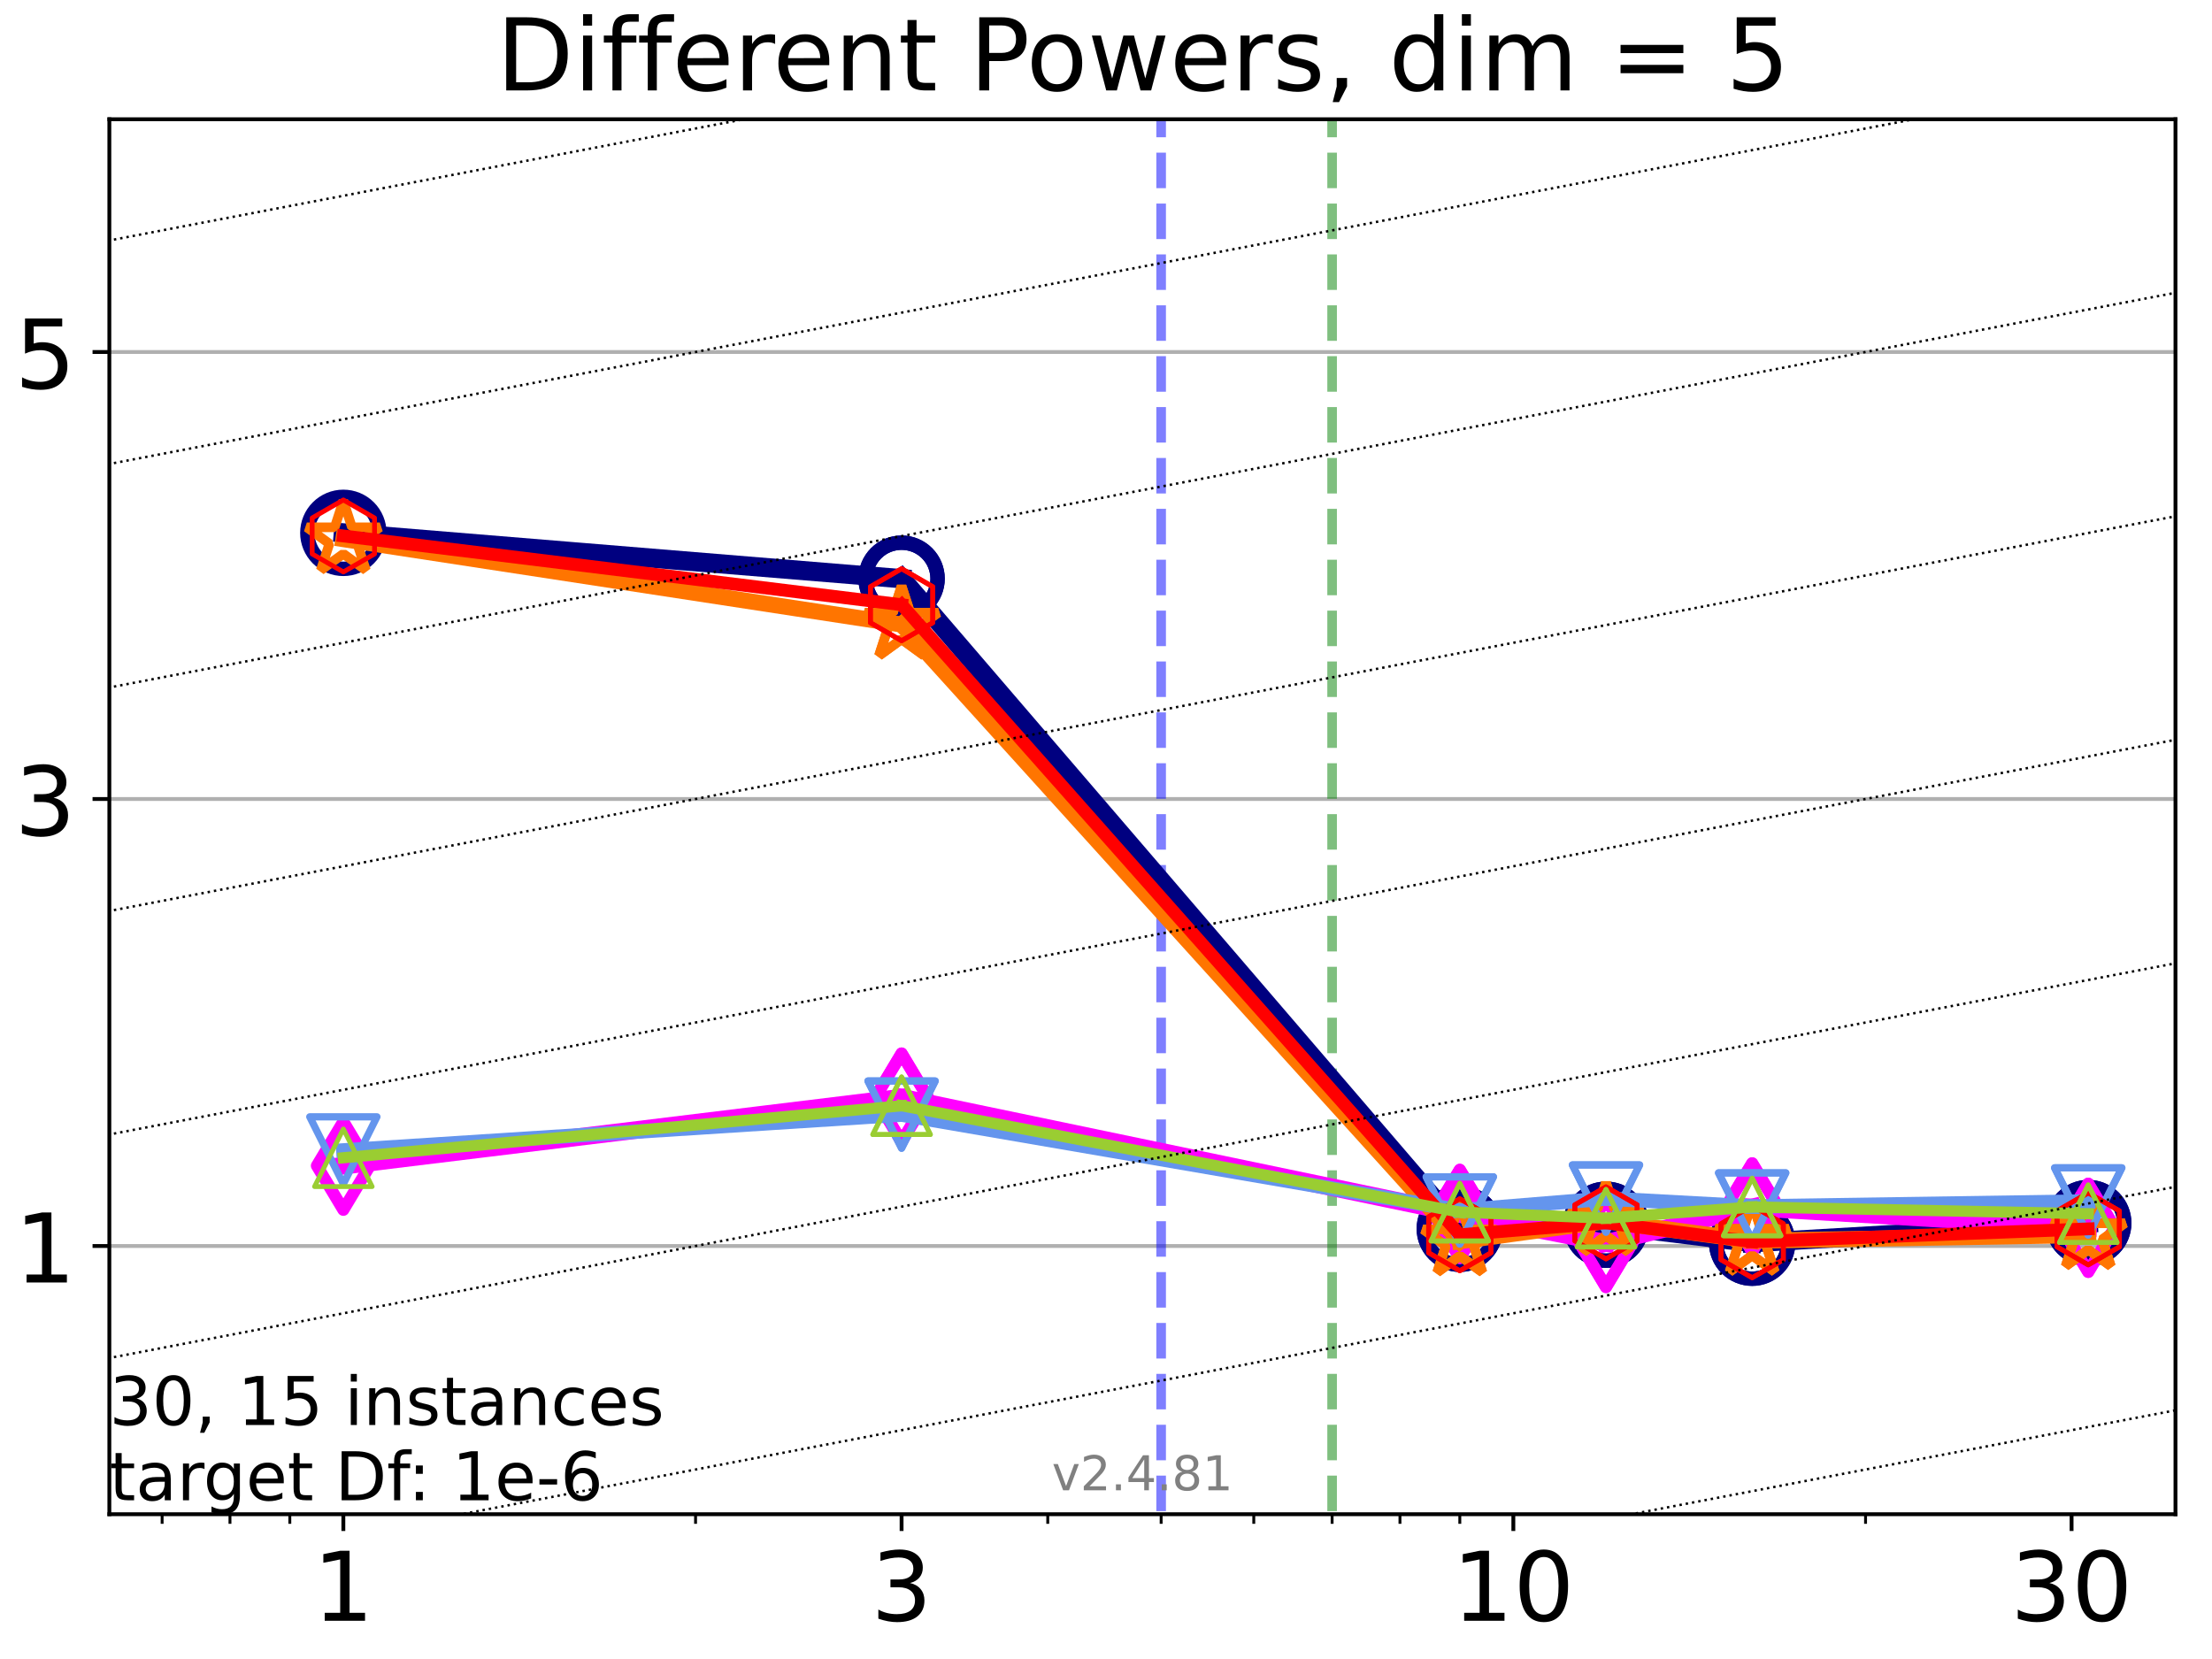 <?xml version="1.0" encoding="utf-8" standalone="no"?>
<!DOCTYPE svg PUBLIC "-//W3C//DTD SVG 1.1//EN"
  "http://www.w3.org/Graphics/SVG/1.1/DTD/svg11.dtd">
<!-- Created with matplotlib (https://matplotlib.org/) -->
<svg height="345.6pt" version="1.1" viewBox="0 0 460.8 345.6" width="460.8pt" xmlns="http://www.w3.org/2000/svg" xmlns:xlink="http://www.w3.org/1999/xlink">
 <defs>
  <style type="text/css">*{stroke-linecap:butt;stroke-linejoin:round;}</style>
 </defs>
 <g id="figure_1">
  <g id="patch_1">
   <path d="M 0 345.6 
L 460.8 345.6 
L 460.8 0 
L 0 0 
z
" style="fill:#ffffff;"/>
  </g>
  <g id="axes_1">
   <g id="patch_2">
    <path d="M 22.78 315.44 
L 453.192 315.44 
L 453.192 24.84 
L 22.78 24.84 
z
" style="fill:#ffffff;"/>
   </g>
   <g id="matplotlib.axis_1">
    <g id="xtick_1">
     <g id="line2d_1">
      <defs>
       <path d="M 0 0 
L 0 3.5 
" id="me3f86f9567" style="stroke:#000000;stroke-width:0.8;"/>
      </defs>
      <g>
       <use style="stroke:#000000;stroke-width:0.8;" x="71.526" xlink:href="#me3f86f9567" y="315.44"/>
      </g>
     </g>
     <g id="text_1">
      <!-- 1 -->
      <g transform="translate(65.164 337.637)scale(0.2 -0.2)">
       <defs>
        <path d="M 12.406 8.297 
L 28.516 8.297 
L 28.516 63.922 
L 10.984 60.406 
L 10.984 69.391 
L 28.422 72.906 
L 38.281 72.906 
L 38.281 8.297 
L 54.391 8.297 
L 54.391 0 
L 12.406 0 
z
" id="DejaVuSans-49"/>
       </defs>
       <use xlink:href="#DejaVuSans-49"/>
      </g>
     </g>
    </g>
    <g id="xtick_2">
     <g id="line2d_2">
      <g>
       <use style="stroke:#000000;stroke-width:0.8;" x="187.816" xlink:href="#me3f86f9567" y="315.44"/>
      </g>
     </g>
     <g id="text_2">
      <!-- 3 -->
      <g transform="translate(181.453 337.637)scale(0.2 -0.2)">
       <defs>
        <path d="M 40.578 39.312 
Q 47.656 37.797 51.625 33 
Q 55.609 28.219 55.609 21.188 
Q 55.609 10.406 48.188 4.484 
Q 40.766 -1.422 27.094 -1.422 
Q 22.516 -1.422 17.656 -0.516 
Q 12.797 0.391 7.625 2.203 
L 7.625 11.719 
Q 11.719 9.328 16.594 8.109 
Q 21.484 6.891 26.812 6.891 
Q 36.078 6.891 40.938 10.547 
Q 45.797 14.203 45.797 21.188 
Q 45.797 27.641 41.281 31.266 
Q 36.766 34.906 28.719 34.906 
L 20.219 34.906 
L 20.219 43.016 
L 29.109 43.016 
Q 36.375 43.016 40.234 45.922 
Q 44.094 48.828 44.094 54.297 
Q 44.094 59.906 40.109 62.906 
Q 36.141 65.922 28.719 65.922 
Q 24.656 65.922 20.016 65.031 
Q 15.375 64.156 9.812 62.312 
L 9.812 71.094 
Q 15.438 72.656 20.344 73.438 
Q 25.25 74.219 29.594 74.219 
Q 40.828 74.219 47.359 69.109 
Q 53.906 64.016 53.906 55.328 
Q 53.906 49.266 50.438 45.094 
Q 46.969 40.922 40.578 39.312 
z
" id="DejaVuSans-51"/>
       </defs>
       <use xlink:href="#DejaVuSans-51"/>
      </g>
     </g>
    </g>
    <g id="xtick_3">
     <g id="line2d_3">
      <g>
       <use style="stroke:#000000;stroke-width:0.8;" x="315.257" xlink:href="#me3f86f9567" y="315.44"/>
      </g>
     </g>
     <g id="text_3">
      <!-- 10 -->
      <g transform="translate(302.532 337.637)scale(0.2 -0.2)">
       <defs>
        <path d="M 31.781 66.406 
Q 24.172 66.406 20.328 58.906 
Q 16.5 51.422 16.5 36.375 
Q 16.5 21.391 20.328 13.891 
Q 24.172 6.391 31.781 6.391 
Q 39.453 6.391 43.281 13.891 
Q 47.125 21.391 47.125 36.375 
Q 47.125 51.422 43.281 58.906 
Q 39.453 66.406 31.781 66.406 
z
M 31.781 74.219 
Q 44.047 74.219 50.516 64.516 
Q 56.984 54.828 56.984 36.375 
Q 56.984 17.969 50.516 8.266 
Q 44.047 -1.422 31.781 -1.422 
Q 19.531 -1.422 13.062 8.266 
Q 6.594 17.969 6.594 36.375 
Q 6.594 54.828 13.062 64.516 
Q 19.531 74.219 31.781 74.219 
z
" id="DejaVuSans-48"/>
       </defs>
       <use xlink:href="#DejaVuSans-49"/>
       <use x="63.623" xlink:href="#DejaVuSans-48"/>
      </g>
     </g>
    </g>
    <g id="xtick_4">
     <g id="line2d_4">
      <g>
       <use style="stroke:#000000;stroke-width:0.8;" x="431.547" xlink:href="#me3f86f9567" y="315.44"/>
      </g>
     </g>
     <g id="text_4">
      <!-- 30 -->
      <g transform="translate(418.822 337.637)scale(0.2 -0.2)">
       <use xlink:href="#DejaVuSans-51"/>
       <use x="63.623" xlink:href="#DejaVuSans-48"/>
      </g>
     </g>
    </g>
    <g id="xtick_5">
     <g id="line2d_5">
      <defs>
       <path d="M 0 0 
L 0 2 
" id="m718cc78ba2" style="stroke:#000000;stroke-width:0.6;"/>
      </defs>
      <g>
       <use style="stroke:#000000;stroke-width:0.6;" x="33.772" xlink:href="#m718cc78ba2" y="315.44"/>
      </g>
     </g>
    </g>
    <g id="xtick_6">
     <g id="line2d_6">
      <g>
       <use style="stroke:#000000;stroke-width:0.6;" x="47.906" xlink:href="#m718cc78ba2" y="315.44"/>
      </g>
     </g>
    </g>
    <g id="xtick_7">
     <g id="line2d_7">
      <g>
       <use style="stroke:#000000;stroke-width:0.6;" x="60.374" xlink:href="#m718cc78ba2" y="315.44"/>
      </g>
     </g>
    </g>
    <g id="xtick_8">
     <g id="line2d_8">
      <g>
       <use style="stroke:#000000;stroke-width:0.6;" x="144.897" xlink:href="#m718cc78ba2" y="315.44"/>
      </g>
     </g>
    </g>
    <g id="xtick_9">
     <g id="line2d_9">
      <g>
       <use style="stroke:#000000;stroke-width:0.6;" x="218.267" xlink:href="#m718cc78ba2" y="315.44"/>
      </g>
     </g>
    </g>
    <g id="xtick_10">
     <g id="line2d_10">
      <g>
       <use style="stroke:#000000;stroke-width:0.6;" x="241.887" xlink:href="#m718cc78ba2" y="315.44"/>
      </g>
     </g>
    </g>
    <g id="xtick_11">
     <g id="line2d_11">
      <g>
       <use style="stroke:#000000;stroke-width:0.6;" x="261.186" xlink:href="#m718cc78ba2" y="315.44"/>
      </g>
     </g>
    </g>
    <g id="xtick_12">
     <g id="line2d_12">
      <g>
       <use style="stroke:#000000;stroke-width:0.6;" x="277.503" xlink:href="#m718cc78ba2" y="315.44"/>
      </g>
     </g>
    </g>
    <g id="xtick_13">
     <g id="line2d_13">
      <g>
       <use style="stroke:#000000;stroke-width:0.6;" x="291.637" xlink:href="#m718cc78ba2" y="315.44"/>
      </g>
     </g>
    </g>
    <g id="xtick_14">
     <g id="line2d_14">
      <g>
       <use style="stroke:#000000;stroke-width:0.6;" x="304.105" xlink:href="#m718cc78ba2" y="315.44"/>
      </g>
     </g>
    </g>
    <g id="xtick_15">
     <g id="line2d_15">
      <g>
       <use style="stroke:#000000;stroke-width:0.6;" x="388.628" xlink:href="#m718cc78ba2" y="315.44"/>
      </g>
     </g>
    </g>
   </g>
   <g id="matplotlib.axis_2">
    <g id="ytick_1">
     <g id="line2d_16">
      <path clip-path="url(#pfb8c304ad1)" d="M 22.78 259.568 
L 453.192 259.568 
" style="fill:none;stroke:#b0b0b0;stroke-linecap:square;stroke-width:0.8;"/>
     </g>
     <g id="line2d_17">
      <defs>
       <path d="M 0 0 
L -3.5 0 
" id="me480d4e25a" style="stroke:#000000;stroke-width:0.8;"/>
      </defs>
      <g>
       <use style="stroke:#000000;stroke-width:0.8;" x="22.78" xlink:href="#me480d4e25a" y="259.568"/>
      </g>
     </g>
     <g id="text_5">
      <!-- 1 -->
      <g transform="translate(3.055 267.166)scale(0.2 -0.2)">
       <use xlink:href="#DejaVuSans-49"/>
      </g>
     </g>
    </g>
    <g id="ytick_2">
     <g id="line2d_18">
      <path clip-path="url(#pfb8c304ad1)" d="M 22.78 166.448 
L 453.192 166.448 
" style="fill:none;stroke:#b0b0b0;stroke-linecap:square;stroke-width:0.8;"/>
     </g>
     <g id="line2d_19">
      <g>
       <use style="stroke:#000000;stroke-width:0.8;" x="22.78" xlink:href="#me480d4e25a" y="166.448"/>
      </g>
     </g>
     <g id="text_6">
      <!-- 3 -->
      <g transform="translate(3.055 174.046)scale(0.2 -0.2)">
       <use xlink:href="#DejaVuSans-51"/>
      </g>
     </g>
    </g>
    <g id="ytick_3">
     <g id="line2d_20">
      <path clip-path="url(#pfb8c304ad1)" d="M 22.78 73.327 
L 453.192 73.327 
" style="fill:none;stroke:#b0b0b0;stroke-linecap:square;stroke-width:0.8;"/>
     </g>
     <g id="line2d_21">
      <g>
       <use style="stroke:#000000;stroke-width:0.8;" x="22.78" xlink:href="#me480d4e25a" y="73.327"/>
      </g>
     </g>
     <g id="text_7">
      <!-- 5 -->
      <g transform="translate(3.055 80.926)scale(0.2 -0.2)">
       <defs>
        <path d="M 10.797 72.906 
L 49.516 72.906 
L 49.516 64.594 
L 19.828 64.594 
L 19.828 46.734 
Q 21.969 47.469 24.109 47.828 
Q 26.266 48.188 28.422 48.188 
Q 40.625 48.188 47.75 41.5 
Q 54.891 34.812 54.891 23.391 
Q 54.891 11.625 47.562 5.094 
Q 40.234 -1.422 26.906 -1.422 
Q 22.312 -1.422 17.547 -0.641 
Q 12.797 0.141 7.719 1.703 
L 7.719 11.625 
Q 12.109 9.234 16.797 8.062 
Q 21.484 6.891 26.703 6.891 
Q 35.156 6.891 40.078 11.328 
Q 45.016 15.766 45.016 23.391 
Q 45.016 31 40.078 35.438 
Q 35.156 39.891 26.703 39.891 
Q 22.75 39.891 18.812 39.016 
Q 14.891 38.141 10.797 36.281 
z
" id="DejaVuSans-53"/>
       </defs>
       <use xlink:href="#DejaVuSans-53"/>
      </g>
     </g>
    </g>
   </g>
   <g id="LineCollection_1">
    <path clip-path="url(#pfb8c304ad1)" d="M 241.887 346.6 
L 241.887 24.84 
" style="fill:none;stroke:#0000ff;stroke-dasharray:7.4,3.2;stroke-dashoffset:0;stroke-opacity:0.5;stroke-width:2;"/>
   </g>
   <g id="LineCollection_2">
    <path clip-path="url(#pfb8c304ad1)" d="M 277.503 346.6 
L 277.503 24.84 
" style="fill:none;stroke:#008000;stroke-dasharray:7.4,3.2;stroke-dashoffset:0;stroke-opacity:0.5;stroke-width:2;"/>
   </g>
   <g id="line2d_22">
    <path clip-path="url(#pfb8c304ad1)" d="M 71.526 111.003 
L 187.816 120.551 
" style="fill:none;stroke:#000080;stroke-linecap:square;stroke-width:4;"/>
    <defs>
     <path d="M 0 7.5 
C 1.989 7.5 3.897 6.71 5.303 5.303 
C 6.71 3.897 7.5 1.989 7.5 0 
C 7.5 -1.989 6.71 -3.897 5.303 -5.303 
C 3.897 -6.71 1.989 -7.5 0 -7.5 
C -1.989 -7.5 -3.897 -6.71 -5.303 -5.303 
C -6.71 -3.897 -7.5 -1.989 -7.5 0 
C -7.5 1.989 -6.71 3.897 -5.303 5.303 
C -3.897 6.71 -1.989 7.5 0 7.5 
z
" id="m9c7acc8fc6" style="stroke:#000080;stroke-width:3;"/>
    </defs>
    <g clip-path="url(#pfb8c304ad1)">
     <use style="fill-opacity:0;stroke:#000080;stroke-width:3;" x="71.526" xlink:href="#m9c7acc8fc6" y="111.003"/>
     <use style="fill-opacity:0;stroke:#000080;stroke-width:3;" x="187.816" xlink:href="#m9c7acc8fc6" y="120.551"/>
    </g>
   </g>
   <g id="line2d_23">
    <path clip-path="url(#pfb8c304ad1)" d="M 187.816 120.551 
L 304.105 255.971 
" style="fill:none;stroke:#000080;stroke-linecap:square;stroke-width:4;"/>
    <g clip-path="url(#pfb8c304ad1)">
     <use style="fill-opacity:0;stroke:#000080;stroke-width:3;" x="187.816" xlink:href="#m9c7acc8fc6" y="120.551"/>
     <use style="fill-opacity:0;stroke:#000080;stroke-width:3;" x="304.105" xlink:href="#m9c7acc8fc6" y="255.971"/>
    </g>
   </g>
   <g id="line2d_24">
    <path clip-path="url(#pfb8c304ad1)" d="M 304.105 255.971 
L 334.556 255.131 
" style="fill:none;stroke:#000080;stroke-linecap:square;stroke-width:4;"/>
    <g clip-path="url(#pfb8c304ad1)">
     <use style="fill-opacity:0;stroke:#000080;stroke-width:3;" x="304.105" xlink:href="#m9c7acc8fc6" y="255.971"/>
     <use style="fill-opacity:0;stroke:#000080;stroke-width:3;" x="334.556" xlink:href="#m9c7acc8fc6" y="255.131"/>
    </g>
   </g>
   <g id="line2d_25">
    <path clip-path="url(#pfb8c304ad1)" d="M 334.556 255.131 
L 365.008 258.879 
" style="fill:none;stroke:#000080;stroke-linecap:square;stroke-width:4;"/>
    <g clip-path="url(#pfb8c304ad1)">
     <use style="fill-opacity:0;stroke:#000080;stroke-width:3;" x="334.556" xlink:href="#m9c7acc8fc6" y="255.131"/>
     <use style="fill-opacity:0;stroke:#000080;stroke-width:3;" x="365.008" xlink:href="#m9c7acc8fc6" y="258.879"/>
    </g>
   </g>
   <g id="line2d_26">
    <path clip-path="url(#pfb8c304ad1)" d="M 365.008 258.879 
L 435.017 254.788 
" style="fill:none;stroke:#000080;stroke-linecap:square;stroke-width:4;"/>
    <g clip-path="url(#pfb8c304ad1)">
     <use style="fill-opacity:0;stroke:#000080;stroke-width:3;" x="365.008" xlink:href="#m9c7acc8fc6" y="258.879"/>
     <use style="fill-opacity:0;stroke:#000080;stroke-width:3;" x="435.017" xlink:href="#m9c7acc8fc6" y="254.788"/>
    </g>
   </g>
   <g id="line2d_27">
    <path clip-path="url(#pfb8c304ad1)" d="M 435.017 254.788 
" style="fill:none;stroke:#000080;stroke-linecap:square;stroke-width:4;"/>
    <g clip-path="url(#pfb8c304ad1)">
     <use style="fill-opacity:0;stroke:#000080;stroke-width:3;" x="435.017" xlink:href="#m9c7acc8fc6" y="254.788"/>
    </g>
   </g>
   <g id="line2d_28"/>
   <g id="line2d_29">
    <path clip-path="url(#pfb8c304ad1)" d="M 71.526 242.843 
L 187.816 228.651 
" style="fill:none;stroke:#ff00ff;stroke-linecap:square;stroke-width:3.667;"/>
    <defs>
     <path d="M -0 9.192 
L 5.515 0 
L 0 -9.192 
L -5.515 -0 
z
" id="m54185df710" style="stroke:#ff00ff;stroke-linejoin:miter;stroke-width:2.5;"/>
    </defs>
    <g clip-path="url(#pfb8c304ad1)">
     <use style="fill-opacity:0;stroke:#ff00ff;stroke-linejoin:miter;stroke-width:2.5;" x="71.526" xlink:href="#m54185df710" y="242.843"/>
     <use style="fill-opacity:0;stroke:#ff00ff;stroke-linejoin:miter;stroke-width:2.5;" x="187.816" xlink:href="#m54185df710" y="228.651"/>
    </g>
   </g>
   <g id="line2d_30">
    <path clip-path="url(#pfb8c304ad1)" d="M 187.816 228.651 
L 304.105 252.88 
" style="fill:none;stroke:#ff00ff;stroke-linecap:square;stroke-width:3.667;"/>
    <g clip-path="url(#pfb8c304ad1)">
     <use style="fill-opacity:0;stroke:#ff00ff;stroke-linejoin:miter;stroke-width:2.5;" x="187.816" xlink:href="#m54185df710" y="228.651"/>
     <use style="fill-opacity:0;stroke:#ff00ff;stroke-linejoin:miter;stroke-width:2.5;" x="304.105" xlink:href="#m54185df710" y="252.88"/>
    </g>
   </g>
   <g id="line2d_31">
    <path clip-path="url(#pfb8c304ad1)" d="M 304.105 252.88 
L 334.556 258.931 
" style="fill:none;stroke:#ff00ff;stroke-linecap:square;stroke-width:3.667;"/>
    <g clip-path="url(#pfb8c304ad1)">
     <use style="fill-opacity:0;stroke:#ff00ff;stroke-linejoin:miter;stroke-width:2.5;" x="304.105" xlink:href="#m54185df710" y="252.88"/>
     <use style="fill-opacity:0;stroke:#ff00ff;stroke-linejoin:miter;stroke-width:2.5;" x="334.556" xlink:href="#m54185df710" y="258.931"/>
    </g>
   </g>
   <g id="line2d_32">
    <path clip-path="url(#pfb8c304ad1)" d="M 334.556 258.931 
L 365.008 251.531 
" style="fill:none;stroke:#ff00ff;stroke-linecap:square;stroke-width:3.667;"/>
    <g clip-path="url(#pfb8c304ad1)">
     <use style="fill-opacity:0;stroke:#ff00ff;stroke-linejoin:miter;stroke-width:2.5;" x="334.556" xlink:href="#m54185df710" y="258.931"/>
     <use style="fill-opacity:0;stroke:#ff00ff;stroke-linejoin:miter;stroke-width:2.5;" x="365.008" xlink:href="#m54185df710" y="251.531"/>
    </g>
   </g>
   <g id="line2d_33">
    <path clip-path="url(#pfb8c304ad1)" d="M 365.008 251.531 
L 435.017 255.769 
" style="fill:none;stroke:#ff00ff;stroke-linecap:square;stroke-width:3.667;"/>
    <g clip-path="url(#pfb8c304ad1)">
     <use style="fill-opacity:0;stroke:#ff00ff;stroke-linejoin:miter;stroke-width:2.5;" x="365.008" xlink:href="#m54185df710" y="251.531"/>
     <use style="fill-opacity:0;stroke:#ff00ff;stroke-linejoin:miter;stroke-width:2.5;" x="435.017" xlink:href="#m54185df710" y="255.769"/>
    </g>
   </g>
   <g id="line2d_34">
    <path clip-path="url(#pfb8c304ad1)" d="M 435.017 255.769 
" style="fill:none;stroke:#ff00ff;stroke-linecap:square;stroke-width:3.667;"/>
    <g clip-path="url(#pfb8c304ad1)">
     <use style="fill-opacity:0;stroke:#ff00ff;stroke-linejoin:miter;stroke-width:2.5;" x="435.017" xlink:href="#m54185df710" y="255.769"/>
    </g>
   </g>
   <g id="line2d_35"/>
   <g id="line2d_36">
    <path clip-path="url(#pfb8c304ad1)" d="M 71.526 112.316 
L 187.816 130.103 
" style="fill:none;stroke:#ff7500;stroke-linecap:square;stroke-width:3.333;"/>
    <defs>
     <path d="M 0 -8 
L -1.796 -2.472 
L -7.608 -2.472 
L -2.906 0.944 
L -4.702 6.472 
L -0 3.056 
L 4.702 6.472 
L 2.906 0.944 
L 7.608 -2.472 
L 1.796 -2.472 
z
" id="mb0687e3dfb" style="stroke:#ff7500;stroke-linejoin:bevel;stroke-width:2;"/>
    </defs>
    <g clip-path="url(#pfb8c304ad1)">
     <use style="fill-opacity:0;stroke:#ff7500;stroke-linejoin:bevel;stroke-width:2;" x="71.526" xlink:href="#mb0687e3dfb" y="112.316"/>
     <use style="fill-opacity:0;stroke:#ff7500;stroke-linejoin:bevel;stroke-width:2;" x="187.816" xlink:href="#mb0687e3dfb" y="130.103"/>
    </g>
   </g>
   <g id="line2d_37">
    <path clip-path="url(#pfb8c304ad1)" d="M 187.816 130.103 
L 304.105 258.568 
" style="fill:none;stroke:#ff7500;stroke-linecap:square;stroke-width:3.333;"/>
    <g clip-path="url(#pfb8c304ad1)">
     <use style="fill-opacity:0;stroke:#ff7500;stroke-linejoin:bevel;stroke-width:2;" x="187.816" xlink:href="#mb0687e3dfb" y="130.103"/>
     <use style="fill-opacity:0;stroke:#ff7500;stroke-linejoin:bevel;stroke-width:2;" x="304.105" xlink:href="#mb0687e3dfb" y="258.568"/>
    </g>
   </g>
   <g id="line2d_38">
    <path clip-path="url(#pfb8c304ad1)" d="M 304.105 258.568 
L 334.556 254.367 
" style="fill:none;stroke:#ff7500;stroke-linecap:square;stroke-width:3.333;"/>
    <g clip-path="url(#pfb8c304ad1)">
     <use style="fill-opacity:0;stroke:#ff7500;stroke-linejoin:bevel;stroke-width:2;" x="304.105" xlink:href="#mb0687e3dfb" y="258.568"/>
     <use style="fill-opacity:0;stroke:#ff7500;stroke-linejoin:bevel;stroke-width:2;" x="334.556" xlink:href="#mb0687e3dfb" y="254.367"/>
    </g>
   </g>
   <g id="line2d_39">
    <path clip-path="url(#pfb8c304ad1)" d="M 334.556 254.367 
L 365.008 258.466 
" style="fill:none;stroke:#ff7500;stroke-linecap:square;stroke-width:3.333;"/>
    <g clip-path="url(#pfb8c304ad1)">
     <use style="fill-opacity:0;stroke:#ff7500;stroke-linejoin:bevel;stroke-width:2;" x="334.556" xlink:href="#mb0687e3dfb" y="254.367"/>
     <use style="fill-opacity:0;stroke:#ff7500;stroke-linejoin:bevel;stroke-width:2;" x="365.008" xlink:href="#mb0687e3dfb" y="258.466"/>
    </g>
   </g>
   <g id="line2d_40">
    <path clip-path="url(#pfb8c304ad1)" d="M 365.008 258.466 
L 435.017 257.276 
" style="fill:none;stroke:#ff7500;stroke-linecap:square;stroke-width:3.333;"/>
    <g clip-path="url(#pfb8c304ad1)">
     <use style="fill-opacity:0;stroke:#ff7500;stroke-linejoin:bevel;stroke-width:2;" x="365.008" xlink:href="#mb0687e3dfb" y="258.466"/>
     <use style="fill-opacity:0;stroke:#ff7500;stroke-linejoin:bevel;stroke-width:2;" x="435.017" xlink:href="#mb0687e3dfb" y="257.276"/>
    </g>
   </g>
   <g id="line2d_41">
    <path clip-path="url(#pfb8c304ad1)" d="M 435.017 257.276 
" style="fill:none;stroke:#ff7500;stroke-linecap:square;stroke-width:3.333;"/>
    <g clip-path="url(#pfb8c304ad1)">
     <use style="fill-opacity:0;stroke:#ff7500;stroke-linejoin:bevel;stroke-width:2;" x="435.017" xlink:href="#mb0687e3dfb" y="257.276"/>
    </g>
   </g>
   <g id="line2d_42"/>
   <g id="line2d_43">
    <path clip-path="url(#pfb8c304ad1)" d="M 71.526 239.654 
L 187.816 232.194 
" style="fill:none;stroke:#6495ed;stroke-linecap:square;stroke-width:3;"/>
    <defs>
     <path d="M -0 7 
L 7 -7 
L -7 -7 
z
" id="mad22a77d86" style="stroke:#6495ed;stroke-linejoin:miter;stroke-width:1.5;"/>
    </defs>
    <g clip-path="url(#pfb8c304ad1)">
     <use style="fill-opacity:0;stroke:#6495ed;stroke-linejoin:miter;stroke-width:1.5;" x="71.526" xlink:href="#mad22a77d86" y="239.654"/>
     <use style="fill-opacity:0;stroke:#6495ed;stroke-linejoin:miter;stroke-width:1.5;" x="187.816" xlink:href="#mad22a77d86" y="232.194"/>
    </g>
   </g>
   <g id="line2d_44">
    <path clip-path="url(#pfb8c304ad1)" d="M 187.816 232.194 
L 304.105 252.157 
" style="fill:none;stroke:#6495ed;stroke-linecap:square;stroke-width:3;"/>
    <g clip-path="url(#pfb8c304ad1)">
     <use style="fill-opacity:0;stroke:#6495ed;stroke-linejoin:miter;stroke-width:1.5;" x="187.816" xlink:href="#mad22a77d86" y="232.194"/>
     <use style="fill-opacity:0;stroke:#6495ed;stroke-linejoin:miter;stroke-width:1.5;" x="304.105" xlink:href="#mad22a77d86" y="252.157"/>
    </g>
   </g>
   <g id="line2d_45">
    <path clip-path="url(#pfb8c304ad1)" d="M 304.105 252.157 
L 334.556 249.68 
" style="fill:none;stroke:#6495ed;stroke-linecap:square;stroke-width:3;"/>
    <g clip-path="url(#pfb8c304ad1)">
     <use style="fill-opacity:0;stroke:#6495ed;stroke-linejoin:miter;stroke-width:1.5;" x="304.105" xlink:href="#mad22a77d86" y="252.157"/>
     <use style="fill-opacity:0;stroke:#6495ed;stroke-linejoin:miter;stroke-width:1.5;" x="334.556" xlink:href="#mad22a77d86" y="249.68"/>
    </g>
   </g>
   <g id="line2d_46">
    <path clip-path="url(#pfb8c304ad1)" d="M 334.556 249.68 
L 365.008 251.333 
" style="fill:none;stroke:#6495ed;stroke-linecap:square;stroke-width:3;"/>
    <g clip-path="url(#pfb8c304ad1)">
     <use style="fill-opacity:0;stroke:#6495ed;stroke-linejoin:miter;stroke-width:1.5;" x="334.556" xlink:href="#mad22a77d86" y="249.68"/>
     <use style="fill-opacity:0;stroke:#6495ed;stroke-linejoin:miter;stroke-width:1.5;" x="365.008" xlink:href="#mad22a77d86" y="251.333"/>
    </g>
   </g>
   <g id="line2d_47">
    <path clip-path="url(#pfb8c304ad1)" d="M 365.008 251.333 
L 435.017 250.284 
" style="fill:none;stroke:#6495ed;stroke-linecap:square;stroke-width:3;"/>
    <g clip-path="url(#pfb8c304ad1)">
     <use style="fill-opacity:0;stroke:#6495ed;stroke-linejoin:miter;stroke-width:1.5;" x="365.008" xlink:href="#mad22a77d86" y="251.333"/>
     <use style="fill-opacity:0;stroke:#6495ed;stroke-linejoin:miter;stroke-width:1.5;" x="435.017" xlink:href="#mad22a77d86" y="250.284"/>
    </g>
   </g>
   <g id="line2d_48">
    <path clip-path="url(#pfb8c304ad1)" d="M 435.017 250.284 
" style="fill:none;stroke:#6495ed;stroke-linecap:square;stroke-width:3;"/>
    <g clip-path="url(#pfb8c304ad1)">
     <use style="fill-opacity:0;stroke:#6495ed;stroke-linejoin:miter;stroke-width:1.5;" x="435.017" xlink:href="#mad22a77d86" y="250.284"/>
    </g>
   </g>
   <g id="line2d_49"/>
   <g id="line2d_50">
    <path clip-path="url(#pfb8c304ad1)" d="M 71.526 111.649 
L 187.816 125.976 
" style="fill:none;stroke:#ff0000;stroke-linecap:square;stroke-width:2.667;"/>
    <defs>
     <path d="M 0 -7.5 
L -6.495 -3.75 
L -6.495 3.75 
L -0 7.5 
L 6.495 3.75 
L 6.495 -3.75 
z
" id="m2c7c95c325" style="stroke:#ff0000;stroke-linejoin:miter;"/>
    </defs>
    <g clip-path="url(#pfb8c304ad1)">
     <use style="fill-opacity:0;stroke:#ff0000;stroke-linejoin:miter;" x="71.526" xlink:href="#m2c7c95c325" y="111.649"/>
     <use style="fill-opacity:0;stroke:#ff0000;stroke-linejoin:miter;" x="187.816" xlink:href="#m2c7c95c325" y="125.976"/>
    </g>
   </g>
   <g id="line2d_51">
    <path clip-path="url(#pfb8c304ad1)" d="M 187.816 125.976 
L 304.105 257.228 
" style="fill:none;stroke:#ff0000;stroke-linecap:square;stroke-width:2.667;"/>
    <g clip-path="url(#pfb8c304ad1)">
     <use style="fill-opacity:0;stroke:#ff0000;stroke-linejoin:miter;" x="187.816" xlink:href="#m2c7c95c325" y="125.976"/>
     <use style="fill-opacity:0;stroke:#ff0000;stroke-linejoin:miter;" x="304.105" xlink:href="#m2c7c95c325" y="257.228"/>
    </g>
   </g>
   <g id="line2d_52">
    <path clip-path="url(#pfb8c304ad1)" d="M 304.105 257.228 
L 334.556 254.745 
" style="fill:none;stroke:#ff0000;stroke-linecap:square;stroke-width:2.667;"/>
    <g clip-path="url(#pfb8c304ad1)">
     <use style="fill-opacity:0;stroke:#ff0000;stroke-linejoin:miter;" x="304.105" xlink:href="#m2c7c95c325" y="257.228"/>
     <use style="fill-opacity:0;stroke:#ff0000;stroke-linejoin:miter;" x="334.556" xlink:href="#m2c7c95c325" y="254.745"/>
    </g>
   </g>
   <g id="line2d_53">
    <path clip-path="url(#pfb8c304ad1)" d="M 334.556 254.745 
L 365.008 258.671 
" style="fill:none;stroke:#ff0000;stroke-linecap:square;stroke-width:2.667;"/>
    <g clip-path="url(#pfb8c304ad1)">
     <use style="fill-opacity:0;stroke:#ff0000;stroke-linejoin:miter;" x="334.556" xlink:href="#m2c7c95c325" y="254.745"/>
     <use style="fill-opacity:0;stroke:#ff0000;stroke-linejoin:miter;" x="365.008" xlink:href="#m2c7c95c325" y="258.671"/>
    </g>
   </g>
   <g id="line2d_54">
    <path clip-path="url(#pfb8c304ad1)" d="M 365.008 258.671 
L 435.017 255.994 
" style="fill:none;stroke:#ff0000;stroke-linecap:square;stroke-width:2.667;"/>
    <g clip-path="url(#pfb8c304ad1)">
     <use style="fill-opacity:0;stroke:#ff0000;stroke-linejoin:miter;" x="365.008" xlink:href="#m2c7c95c325" y="258.671"/>
     <use style="fill-opacity:0;stroke:#ff0000;stroke-linejoin:miter;" x="435.017" xlink:href="#m2c7c95c325" y="255.994"/>
    </g>
   </g>
   <g id="line2d_55">
    <path clip-path="url(#pfb8c304ad1)" d="M 435.017 255.994 
" style="fill:none;stroke:#ff0000;stroke-linecap:square;stroke-width:2.667;"/>
    <g clip-path="url(#pfb8c304ad1)">
     <use style="fill-opacity:0;stroke:#ff0000;stroke-linejoin:miter;" x="435.017" xlink:href="#m2c7c95c325" y="255.994"/>
    </g>
   </g>
   <g id="line2d_56"/>
   <g id="line2d_57">
    <path clip-path="url(#pfb8c304ad1)" d="M 71.526 241.186 
L 187.816 230.345 
" style="fill:none;stroke:#9acd32;stroke-linecap:square;stroke-width:2.333;"/>
    <defs>
     <path d="M 0 -6 
L -6 6 
L 6 6 
z
" id="maf3ec0a995" style="stroke:#9acd32;stroke-linejoin:miter;"/>
    </defs>
    <g clip-path="url(#pfb8c304ad1)">
     <use style="fill-opacity:0;stroke:#9acd32;stroke-linejoin:miter;" x="71.526" xlink:href="#maf3ec0a995" y="241.186"/>
     <use style="fill-opacity:0;stroke:#9acd32;stroke-linejoin:miter;" x="187.816" xlink:href="#maf3ec0a995" y="230.345"/>
    </g>
   </g>
   <g id="line2d_58">
    <path clip-path="url(#pfb8c304ad1)" d="M 187.816 230.345 
L 304.105 252.515 
" style="fill:none;stroke:#9acd32;stroke-linecap:square;stroke-width:2.333;"/>
    <g clip-path="url(#pfb8c304ad1)">
     <use style="fill-opacity:0;stroke:#9acd32;stroke-linejoin:miter;" x="187.816" xlink:href="#maf3ec0a995" y="230.345"/>
     <use style="fill-opacity:0;stroke:#9acd32;stroke-linejoin:miter;" x="304.105" xlink:href="#maf3ec0a995" y="252.515"/>
    </g>
   </g>
   <g id="line2d_59">
    <path clip-path="url(#pfb8c304ad1)" d="M 304.105 252.515 
L 334.556 253.781 
" style="fill:none;stroke:#9acd32;stroke-linecap:square;stroke-width:2.333;"/>
    <g clip-path="url(#pfb8c304ad1)">
     <use style="fill-opacity:0;stroke:#9acd32;stroke-linejoin:miter;" x="304.105" xlink:href="#maf3ec0a995" y="252.515"/>
     <use style="fill-opacity:0;stroke:#9acd32;stroke-linejoin:miter;" x="334.556" xlink:href="#maf3ec0a995" y="253.781"/>
    </g>
   </g>
   <g id="line2d_60">
    <path clip-path="url(#pfb8c304ad1)" d="M 334.556 253.781 
L 365.008 251.432 
" style="fill:none;stroke:#9acd32;stroke-linecap:square;stroke-width:2.333;"/>
    <g clip-path="url(#pfb8c304ad1)">
     <use style="fill-opacity:0;stroke:#9acd32;stroke-linejoin:miter;" x="334.556" xlink:href="#maf3ec0a995" y="253.781"/>
     <use style="fill-opacity:0;stroke:#9acd32;stroke-linejoin:miter;" x="365.008" xlink:href="#maf3ec0a995" y="251.432"/>
    </g>
   </g>
   <g id="line2d_61">
    <path clip-path="url(#pfb8c304ad1)" d="M 365.008 251.432 
L 435.017 252.841 
" style="fill:none;stroke:#9acd32;stroke-linecap:square;stroke-width:2.333;"/>
    <g clip-path="url(#pfb8c304ad1)">
     <use style="fill-opacity:0;stroke:#9acd32;stroke-linejoin:miter;" x="365.008" xlink:href="#maf3ec0a995" y="251.432"/>
     <use style="fill-opacity:0;stroke:#9acd32;stroke-linejoin:miter;" x="435.017" xlink:href="#maf3ec0a995" y="252.841"/>
    </g>
   </g>
   <g id="line2d_62">
    <path clip-path="url(#pfb8c304ad1)" d="M 435.017 252.841 
" style="fill:none;stroke:#9acd32;stroke-linecap:square;stroke-width:2.333;"/>
    <g clip-path="url(#pfb8c304ad1)">
     <use style="fill-opacity:0;stroke:#9acd32;stroke-linejoin:miter;" x="435.017" xlink:href="#maf3ec0a995" y="252.841"/>
    </g>
   </g>
   <g id="line2d_63"/>
   <g id="line2d_64">
    <path clip-path="url(#pfb8c304ad1)" d="M 176.766 346.6 
L 461.8 292.15 
" style="fill:none;stroke:#000000;stroke-dasharray:0.5,0.825;stroke-dashoffset:0;stroke-width:0.5;"/>
   </g>
   <g id="line2d_65">
    <path clip-path="url(#pfb8c304ad1)" d="M -1 333.999 
L 461.8 245.59 
" style="fill:none;stroke:#000000;stroke-dasharray:0.5,0.825;stroke-dashoffset:0;stroke-width:0.5;"/>
   </g>
   <g id="line2d_66">
    <path clip-path="url(#pfb8c304ad1)" d="M -1 287.439 
L 461.8 199.03 
" style="fill:none;stroke:#000000;stroke-dasharray:0.5,0.825;stroke-dashoffset:0;stroke-width:0.5;"/>
   </g>
   <g id="line2d_67">
    <path clip-path="url(#pfb8c304ad1)" d="M -1 240.878 
L 461.8 152.469 
" style="fill:none;stroke:#000000;stroke-dasharray:0.5,0.825;stroke-dashoffset:0;stroke-width:0.5;"/>
   </g>
   <g id="line2d_68">
    <path clip-path="url(#pfb8c304ad1)" d="M -1 194.318 
L 461.8 105.909 
" style="fill:none;stroke:#000000;stroke-dasharray:0.5,0.825;stroke-dashoffset:0;stroke-width:0.5;"/>
   </g>
   <g id="line2d_69">
    <path clip-path="url(#pfb8c304ad1)" d="M -1 147.758 
L 461.8 59.349 
" style="fill:none;stroke:#000000;stroke-dasharray:0.5,0.825;stroke-dashoffset:0;stroke-width:0.5;"/>
   </g>
   <g id="line2d_70">
    <path clip-path="url(#pfb8c304ad1)" d="M -1 101.198 
L 461.8 12.789 
" style="fill:none;stroke:#000000;stroke-dasharray:0.5,0.825;stroke-dashoffset:0;stroke-width:0.5;"/>
   </g>
   <g id="line2d_71">
    <path clip-path="url(#pfb8c304ad1)" d="M -1 54.638 
L 290.251 -1 
" style="fill:none;stroke:#000000;stroke-dasharray:0.5,0.825;stroke-dashoffset:0;stroke-width:0.5;"/>
   </g>
   <g id="line2d_72">
    <path clip-path="url(#pfb8c304ad1)" d="M -1 8.078 
L 46.52 -1 
" style="fill:none;stroke:#000000;stroke-dasharray:0.5,0.825;stroke-dashoffset:0;stroke-width:0.5;"/>
   </g>
   <g id="patch_3">
    <path d="M 22.78 315.44 
L 22.78 24.84 
" style="fill:none;stroke:#000000;stroke-linecap:square;stroke-linejoin:miter;stroke-width:0.8;"/>
   </g>
   <g id="patch_4">
    <path d="M 453.192 315.44 
L 453.192 24.84 
" style="fill:none;stroke:#000000;stroke-linecap:square;stroke-linejoin:miter;stroke-width:0.8;"/>
   </g>
   <g id="patch_5">
    <path d="M 22.78 315.44 
L 453.192 315.44 
" style="fill:none;stroke:#000000;stroke-linecap:square;stroke-linejoin:miter;stroke-width:0.8;"/>
   </g>
   <g id="patch_6">
    <path d="M 22.78 24.84 
L 453.192 24.84 
" style="fill:none;stroke:#000000;stroke-linecap:square;stroke-linejoin:miter;stroke-width:0.8;"/>
   </g>
   <g id="text_8">
    <!-- 30, 15 instances -->
    <g transform="translate(22.78 296.851)scale(0.14 -0.14)">
     <defs>
      <path d="M 11.719 12.406 
L 22.016 12.406 
L 22.016 4 
L 14.016 -11.625 
L 7.719 -11.625 
L 11.719 4 
z
" id="DejaVuSans-44"/>
      <path id="DejaVuSans-32"/>
      <path d="M 9.422 54.688 
L 18.406 54.688 
L 18.406 0 
L 9.422 0 
z
M 9.422 75.984 
L 18.406 75.984 
L 18.406 64.594 
L 9.422 64.594 
z
" id="DejaVuSans-105"/>
      <path d="M 54.891 33.016 
L 54.891 0 
L 45.906 0 
L 45.906 32.719 
Q 45.906 40.484 42.875 44.328 
Q 39.844 48.188 33.797 48.188 
Q 26.516 48.188 22.312 43.547 
Q 18.109 38.922 18.109 30.906 
L 18.109 0 
L 9.078 0 
L 9.078 54.688 
L 18.109 54.688 
L 18.109 46.188 
Q 21.344 51.125 25.703 53.562 
Q 30.078 56 35.797 56 
Q 45.219 56 50.047 50.172 
Q 54.891 44.344 54.891 33.016 
z
" id="DejaVuSans-110"/>
      <path d="M 44.281 53.078 
L 44.281 44.578 
Q 40.484 46.531 36.375 47.5 
Q 32.281 48.484 27.875 48.484 
Q 21.188 48.484 17.844 46.438 
Q 14.5 44.391 14.5 40.281 
Q 14.5 37.156 16.891 35.375 
Q 19.281 33.594 26.516 31.984 
L 29.594 31.297 
Q 39.156 29.25 43.188 25.516 
Q 47.219 21.781 47.219 15.094 
Q 47.219 7.469 41.188 3.016 
Q 35.156 -1.422 24.609 -1.422 
Q 20.219 -1.422 15.453 -0.562 
Q 10.688 0.297 5.422 2 
L 5.422 11.281 
Q 10.406 8.688 15.234 7.391 
Q 20.062 6.109 24.812 6.109 
Q 31.156 6.109 34.562 8.281 
Q 37.984 10.453 37.984 14.406 
Q 37.984 18.062 35.516 20.016 
Q 33.062 21.969 24.703 23.781 
L 21.578 24.516 
Q 13.234 26.266 9.516 29.906 
Q 5.812 33.547 5.812 39.891 
Q 5.812 47.609 11.281 51.797 
Q 16.75 56 26.812 56 
Q 31.781 56 36.172 55.266 
Q 40.578 54.547 44.281 53.078 
z
" id="DejaVuSans-115"/>
      <path d="M 18.312 70.219 
L 18.312 54.688 
L 36.812 54.688 
L 36.812 47.703 
L 18.312 47.703 
L 18.312 18.016 
Q 18.312 11.328 20.141 9.422 
Q 21.969 7.516 27.594 7.516 
L 36.812 7.516 
L 36.812 0 
L 27.594 0 
Q 17.188 0 13.234 3.875 
Q 9.281 7.766 9.281 18.016 
L 9.281 47.703 
L 2.688 47.703 
L 2.688 54.688 
L 9.281 54.688 
L 9.281 70.219 
z
" id="DejaVuSans-116"/>
      <path d="M 34.281 27.484 
Q 23.391 27.484 19.188 25 
Q 14.984 22.516 14.984 16.5 
Q 14.984 11.719 18.141 8.906 
Q 21.297 6.109 26.703 6.109 
Q 34.188 6.109 38.703 11.406 
Q 43.219 16.703 43.219 25.484 
L 43.219 27.484 
z
M 52.203 31.203 
L 52.203 0 
L 43.219 0 
L 43.219 8.297 
Q 40.141 3.328 35.547 0.953 
Q 30.953 -1.422 24.312 -1.422 
Q 15.922 -1.422 10.953 3.297 
Q 6 8.016 6 15.922 
Q 6 25.141 12.172 29.828 
Q 18.359 34.516 30.609 34.516 
L 43.219 34.516 
L 43.219 35.406 
Q 43.219 41.609 39.141 45 
Q 35.062 48.391 27.688 48.391 
Q 23 48.391 18.547 47.266 
Q 14.109 46.141 10.016 43.891 
L 10.016 52.203 
Q 14.938 54.109 19.578 55.047 
Q 24.219 56 28.609 56 
Q 40.484 56 46.344 49.844 
Q 52.203 43.703 52.203 31.203 
z
" id="DejaVuSans-97"/>
      <path d="M 48.781 52.594 
L 48.781 44.188 
Q 44.969 46.297 41.141 47.344 
Q 37.312 48.391 33.406 48.391 
Q 24.656 48.391 19.812 42.844 
Q 14.984 37.312 14.984 27.297 
Q 14.984 17.281 19.812 11.734 
Q 24.656 6.203 33.406 6.203 
Q 37.312 6.203 41.141 7.25 
Q 44.969 8.297 48.781 10.406 
L 48.781 2.094 
Q 45.016 0.344 40.984 -0.531 
Q 36.969 -1.422 32.422 -1.422 
Q 20.062 -1.422 12.781 6.344 
Q 5.516 14.109 5.516 27.297 
Q 5.516 40.672 12.859 48.328 
Q 20.219 56 33.016 56 
Q 37.156 56 41.109 55.141 
Q 45.062 54.297 48.781 52.594 
z
" id="DejaVuSans-99"/>
      <path d="M 56.203 29.594 
L 56.203 25.203 
L 14.891 25.203 
Q 15.484 15.922 20.484 11.062 
Q 25.484 6.203 34.422 6.203 
Q 39.594 6.203 44.453 7.469 
Q 49.312 8.734 54.109 11.281 
L 54.109 2.781 
Q 49.266 0.734 44.188 -0.344 
Q 39.109 -1.422 33.891 -1.422 
Q 20.797 -1.422 13.156 6.188 
Q 5.516 13.812 5.516 26.812 
Q 5.516 40.234 12.766 48.109 
Q 20.016 56 32.328 56 
Q 43.359 56 49.781 48.891 
Q 56.203 41.797 56.203 29.594 
z
M 47.219 32.234 
Q 47.125 39.594 43.094 43.984 
Q 39.062 48.391 32.422 48.391 
Q 24.906 48.391 20.391 44.141 
Q 15.875 39.891 15.188 32.172 
z
" id="DejaVuSans-101"/>
     </defs>
     <use xlink:href="#DejaVuSans-51"/>
     <use x="63.623" xlink:href="#DejaVuSans-48"/>
     <use x="127.246" xlink:href="#DejaVuSans-44"/>
     <use x="159.033" xlink:href="#DejaVuSans-32"/>
     <use x="190.82" xlink:href="#DejaVuSans-49"/>
     <use x="254.443" xlink:href="#DejaVuSans-53"/>
     <use x="318.066" xlink:href="#DejaVuSans-32"/>
     <use x="349.854" xlink:href="#DejaVuSans-105"/>
     <use x="377.637" xlink:href="#DejaVuSans-110"/>
     <use x="441.016" xlink:href="#DejaVuSans-115"/>
     <use x="493.115" xlink:href="#DejaVuSans-116"/>
     <use x="532.324" xlink:href="#DejaVuSans-97"/>
     <use x="593.604" xlink:href="#DejaVuSans-110"/>
     <use x="656.982" xlink:href="#DejaVuSans-99"/>
     <use x="711.963" xlink:href="#DejaVuSans-101"/>
     <use x="773.486" xlink:href="#DejaVuSans-115"/>
    </g>
    <!-- target Df: 1e-6 -->
    <g transform="translate(22.78 312.528)scale(0.14 -0.14)">
     <defs>
      <path d="M 41.109 46.297 
Q 39.594 47.172 37.812 47.578 
Q 36.031 48 33.891 48 
Q 26.266 48 22.188 43.047 
Q 18.109 38.094 18.109 28.812 
L 18.109 0 
L 9.078 0 
L 9.078 54.688 
L 18.109 54.688 
L 18.109 46.188 
Q 20.953 51.172 25.484 53.578 
Q 30.031 56 36.531 56 
Q 37.453 56 38.578 55.875 
Q 39.703 55.766 41.062 55.516 
z
" id="DejaVuSans-114"/>
      <path d="M 45.406 27.984 
Q 45.406 37.75 41.375 43.109 
Q 37.359 48.484 30.078 48.484 
Q 22.859 48.484 18.828 43.109 
Q 14.797 37.75 14.797 27.984 
Q 14.797 18.266 18.828 12.891 
Q 22.859 7.516 30.078 7.516 
Q 37.359 7.516 41.375 12.891 
Q 45.406 18.266 45.406 27.984 
z
M 54.391 6.781 
Q 54.391 -7.172 48.188 -13.984 
Q 42 -20.797 29.203 -20.797 
Q 24.469 -20.797 20.266 -20.094 
Q 16.062 -19.391 12.109 -17.922 
L 12.109 -9.188 
Q 16.062 -11.328 19.922 -12.344 
Q 23.781 -13.375 27.781 -13.375 
Q 36.625 -13.375 41.016 -8.766 
Q 45.406 -4.156 45.406 5.172 
L 45.406 9.625 
Q 42.625 4.781 38.281 2.391 
Q 33.938 0 27.875 0 
Q 17.828 0 11.672 7.656 
Q 5.516 15.328 5.516 27.984 
Q 5.516 40.672 11.672 48.328 
Q 17.828 56 27.875 56 
Q 33.938 56 38.281 53.609 
Q 42.625 51.219 45.406 46.391 
L 45.406 54.688 
L 54.391 54.688 
z
" id="DejaVuSans-103"/>
      <path d="M 19.672 64.797 
L 19.672 8.109 
L 31.594 8.109 
Q 46.688 8.109 53.688 14.938 
Q 60.688 21.781 60.688 36.531 
Q 60.688 51.172 53.688 57.984 
Q 46.688 64.797 31.594 64.797 
z
M 9.812 72.906 
L 30.078 72.906 
Q 51.266 72.906 61.172 64.094 
Q 71.094 55.281 71.094 36.531 
Q 71.094 17.672 61.125 8.828 
Q 51.172 0 30.078 0 
L 9.812 0 
z
" id="DejaVuSans-68"/>
      <path d="M 37.109 75.984 
L 37.109 68.5 
L 28.516 68.5 
Q 23.688 68.5 21.797 66.547 
Q 19.922 64.594 19.922 59.516 
L 19.922 54.688 
L 34.719 54.688 
L 34.719 47.703 
L 19.922 47.703 
L 19.922 0 
L 10.891 0 
L 10.891 47.703 
L 2.297 47.703 
L 2.297 54.688 
L 10.891 54.688 
L 10.891 58.5 
Q 10.891 67.625 15.141 71.797 
Q 19.391 75.984 28.609 75.984 
z
" id="DejaVuSans-102"/>
      <path d="M 11.719 12.406 
L 22.016 12.406 
L 22.016 0 
L 11.719 0 
z
M 11.719 51.703 
L 22.016 51.703 
L 22.016 39.312 
L 11.719 39.312 
z
" id="DejaVuSans-58"/>
      <path d="M 4.891 31.391 
L 31.203 31.391 
L 31.203 23.391 
L 4.891 23.391 
z
" id="DejaVuSans-45"/>
      <path d="M 33.016 40.375 
Q 26.375 40.375 22.484 35.828 
Q 18.609 31.297 18.609 23.391 
Q 18.609 15.531 22.484 10.953 
Q 26.375 6.391 33.016 6.391 
Q 39.656 6.391 43.531 10.953 
Q 47.406 15.531 47.406 23.391 
Q 47.406 31.297 43.531 35.828 
Q 39.656 40.375 33.016 40.375 
z
M 52.594 71.297 
L 52.594 62.312 
Q 48.875 64.062 45.094 64.984 
Q 41.312 65.922 37.594 65.922 
Q 27.828 65.922 22.672 59.328 
Q 17.531 52.734 16.797 39.406 
Q 19.672 43.656 24.016 45.922 
Q 28.375 48.188 33.594 48.188 
Q 44.578 48.188 50.953 41.516 
Q 57.328 34.859 57.328 23.391 
Q 57.328 12.156 50.688 5.359 
Q 44.047 -1.422 33.016 -1.422 
Q 20.359 -1.422 13.672 8.266 
Q 6.984 17.969 6.984 36.375 
Q 6.984 53.656 15.188 63.938 
Q 23.391 74.219 37.203 74.219 
Q 40.922 74.219 44.703 73.484 
Q 48.484 72.75 52.594 71.297 
z
" id="DejaVuSans-54"/>
     </defs>
     <use xlink:href="#DejaVuSans-116"/>
     <use x="39.209" xlink:href="#DejaVuSans-97"/>
     <use x="100.488" xlink:href="#DejaVuSans-114"/>
     <use x="139.852" xlink:href="#DejaVuSans-103"/>
     <use x="203.328" xlink:href="#DejaVuSans-101"/>
     <use x="264.852" xlink:href="#DejaVuSans-116"/>
     <use x="304.061" xlink:href="#DejaVuSans-32"/>
     <use x="335.848" xlink:href="#DejaVuSans-68"/>
     <use x="412.85" xlink:href="#DejaVuSans-102"/>
     <use x="444.43" xlink:href="#DejaVuSans-58"/>
     <use x="478.121" xlink:href="#DejaVuSans-32"/>
     <use x="509.908" xlink:href="#DejaVuSans-49"/>
     <use x="573.531" xlink:href="#DejaVuSans-101"/>
     <use x="635.055" xlink:href="#DejaVuSans-45"/>
     <use x="671.139" xlink:href="#DejaVuSans-54"/>
    </g>
   </g>
   <g id="text_9">
    <!-- v2.4.81 -->
    <g style="fill:#808080;" transform="translate(219.124 310.454)scale(0.1 -0.1)">
     <defs>
      <path d="M 2.984 54.688 
L 12.5 54.688 
L 29.594 8.797 
L 46.688 54.688 
L 56.203 54.688 
L 35.688 0 
L 23.484 0 
z
" id="DejaVuSans-118"/>
      <path d="M 19.188 8.297 
L 53.609 8.297 
L 53.609 0 
L 7.328 0 
L 7.328 8.297 
Q 12.938 14.109 22.625 23.891 
Q 32.328 33.688 34.812 36.531 
Q 39.547 41.844 41.422 45.531 
Q 43.312 49.219 43.312 52.781 
Q 43.312 58.594 39.234 62.25 
Q 35.156 65.922 28.609 65.922 
Q 23.969 65.922 18.812 64.312 
Q 13.672 62.703 7.812 59.422 
L 7.812 69.391 
Q 13.766 71.781 18.938 73 
Q 24.125 74.219 28.422 74.219 
Q 39.75 74.219 46.484 68.547 
Q 53.219 62.891 53.219 53.422 
Q 53.219 48.922 51.531 44.891 
Q 49.859 40.875 45.406 35.406 
Q 44.188 33.984 37.641 27.219 
Q 31.109 20.453 19.188 8.297 
z
" id="DejaVuSans-50"/>
      <path d="M 10.688 12.406 
L 21 12.406 
L 21 0 
L 10.688 0 
z
" id="DejaVuSans-46"/>
      <path d="M 37.797 64.312 
L 12.891 25.391 
L 37.797 25.391 
z
M 35.203 72.906 
L 47.609 72.906 
L 47.609 25.391 
L 58.016 25.391 
L 58.016 17.188 
L 47.609 17.188 
L 47.609 0 
L 37.797 0 
L 37.797 17.188 
L 4.891 17.188 
L 4.891 26.703 
z
" id="DejaVuSans-52"/>
      <path d="M 31.781 34.625 
Q 24.75 34.625 20.719 30.859 
Q 16.703 27.094 16.703 20.516 
Q 16.703 13.922 20.719 10.156 
Q 24.75 6.391 31.781 6.391 
Q 38.812 6.391 42.859 10.172 
Q 46.922 13.969 46.922 20.516 
Q 46.922 27.094 42.891 30.859 
Q 38.875 34.625 31.781 34.625 
z
M 21.922 38.812 
Q 15.578 40.375 12.031 44.719 
Q 8.5 49.078 8.5 55.328 
Q 8.5 64.062 14.719 69.141 
Q 20.953 74.219 31.781 74.219 
Q 42.672 74.219 48.875 69.141 
Q 55.078 64.062 55.078 55.328 
Q 55.078 49.078 51.531 44.719 
Q 48 40.375 41.703 38.812 
Q 48.828 37.156 52.797 32.312 
Q 56.781 27.484 56.781 20.516 
Q 56.781 9.906 50.312 4.234 
Q 43.844 -1.422 31.781 -1.422 
Q 19.734 -1.422 13.25 4.234 
Q 6.781 9.906 6.781 20.516 
Q 6.781 27.484 10.781 32.312 
Q 14.797 37.156 21.922 38.812 
z
M 18.312 54.391 
Q 18.312 48.734 21.844 45.562 
Q 25.391 42.391 31.781 42.391 
Q 38.141 42.391 41.719 45.562 
Q 45.312 48.734 45.312 54.391 
Q 45.312 60.062 41.719 63.234 
Q 38.141 66.406 31.781 66.406 
Q 25.391 66.406 21.844 63.234 
Q 18.312 60.062 18.312 54.391 
z
" id="DejaVuSans-56"/>
     </defs>
     <use xlink:href="#DejaVuSans-118"/>
     <use x="59.18" xlink:href="#DejaVuSans-50"/>
     <use x="122.803" xlink:href="#DejaVuSans-46"/>
     <use x="154.59" xlink:href="#DejaVuSans-52"/>
     <use x="218.213" xlink:href="#DejaVuSans-46"/>
     <use x="250" xlink:href="#DejaVuSans-56"/>
     <use x="313.623" xlink:href="#DejaVuSans-49"/>
    </g>
   </g>
   <g id="text_10">
    <!-- Different Powers, dim = 5 -->
    <g transform="translate(103.408 18.84)scale(0.209 -0.209)">
     <defs>
      <path d="M 19.672 64.797 
L 19.672 37.406 
L 32.078 37.406 
Q 38.969 37.406 42.719 40.969 
Q 46.484 44.531 46.484 51.125 
Q 46.484 57.672 42.719 61.234 
Q 38.969 64.797 32.078 64.797 
z
M 9.812 72.906 
L 32.078 72.906 
Q 44.344 72.906 50.609 67.359 
Q 56.891 61.812 56.891 51.125 
Q 56.891 40.328 50.609 34.812 
Q 44.344 29.297 32.078 29.297 
L 19.672 29.297 
L 19.672 0 
L 9.812 0 
z
" id="DejaVuSans-80"/>
      <path d="M 30.609 48.391 
Q 23.391 48.391 19.188 42.75 
Q 14.984 37.109 14.984 27.297 
Q 14.984 17.484 19.156 11.844 
Q 23.344 6.203 30.609 6.203 
Q 37.797 6.203 41.984 11.859 
Q 46.188 17.531 46.188 27.297 
Q 46.188 37.016 41.984 42.703 
Q 37.797 48.391 30.609 48.391 
z
M 30.609 56 
Q 42.328 56 49.016 48.375 
Q 55.719 40.766 55.719 27.297 
Q 55.719 13.875 49.016 6.219 
Q 42.328 -1.422 30.609 -1.422 
Q 18.844 -1.422 12.172 6.219 
Q 5.516 13.875 5.516 27.297 
Q 5.516 40.766 12.172 48.375 
Q 18.844 56 30.609 56 
z
" id="DejaVuSans-111"/>
      <path d="M 4.203 54.688 
L 13.188 54.688 
L 24.422 12.016 
L 35.594 54.688 
L 46.188 54.688 
L 57.422 12.016 
L 68.609 54.688 
L 77.594 54.688 
L 63.281 0 
L 52.688 0 
L 40.922 44.828 
L 29.109 0 
L 18.5 0 
z
" id="DejaVuSans-119"/>
      <path d="M 45.406 46.391 
L 45.406 75.984 
L 54.391 75.984 
L 54.391 0 
L 45.406 0 
L 45.406 8.203 
Q 42.578 3.328 38.25 0.953 
Q 33.938 -1.422 27.875 -1.422 
Q 17.969 -1.422 11.734 6.484 
Q 5.516 14.406 5.516 27.297 
Q 5.516 40.188 11.734 48.094 
Q 17.969 56 27.875 56 
Q 33.938 56 38.25 53.625 
Q 42.578 51.266 45.406 46.391 
z
M 14.797 27.297 
Q 14.797 17.391 18.875 11.75 
Q 22.953 6.109 30.078 6.109 
Q 37.203 6.109 41.297 11.75 
Q 45.406 17.391 45.406 27.297 
Q 45.406 37.203 41.297 42.844 
Q 37.203 48.484 30.078 48.484 
Q 22.953 48.484 18.875 42.844 
Q 14.797 37.203 14.797 27.297 
z
" id="DejaVuSans-100"/>
      <path d="M 52 44.188 
Q 55.375 50.25 60.062 53.125 
Q 64.75 56 71.094 56 
Q 79.641 56 84.281 50.016 
Q 88.922 44.047 88.922 33.016 
L 88.922 0 
L 79.891 0 
L 79.891 32.719 
Q 79.891 40.578 77.094 44.375 
Q 74.312 48.188 68.609 48.188 
Q 61.625 48.188 57.562 43.547 
Q 53.516 38.922 53.516 30.906 
L 53.516 0 
L 44.484 0 
L 44.484 32.719 
Q 44.484 40.625 41.703 44.406 
Q 38.922 48.188 33.109 48.188 
Q 26.219 48.188 22.156 43.531 
Q 18.109 38.875 18.109 30.906 
L 18.109 0 
L 9.078 0 
L 9.078 54.688 
L 18.109 54.688 
L 18.109 46.188 
Q 21.188 51.219 25.484 53.609 
Q 29.781 56 35.688 56 
Q 41.656 56 45.828 52.969 
Q 50 49.953 52 44.188 
z
" id="DejaVuSans-109"/>
      <path d="M 10.594 45.406 
L 73.188 45.406 
L 73.188 37.203 
L 10.594 37.203 
z
M 10.594 25.484 
L 73.188 25.484 
L 73.188 17.188 
L 10.594 17.188 
z
" id="DejaVuSans-61"/>
     </defs>
     <use xlink:href="#DejaVuSans-68"/>
     <use x="77.002" xlink:href="#DejaVuSans-105"/>
     <use x="104.785" xlink:href="#DejaVuSans-102"/>
     <use x="139.99" xlink:href="#DejaVuSans-102"/>
     <use x="175.195" xlink:href="#DejaVuSans-101"/>
     <use x="236.719" xlink:href="#DejaVuSans-114"/>
     <use x="275.582" xlink:href="#DejaVuSans-101"/>
     <use x="337.105" xlink:href="#DejaVuSans-110"/>
     <use x="400.484" xlink:href="#DejaVuSans-116"/>
     <use x="439.693" xlink:href="#DejaVuSans-32"/>
     <use x="471.48" xlink:href="#DejaVuSans-80"/>
     <use x="528.158" xlink:href="#DejaVuSans-111"/>
     <use x="589.34" xlink:href="#DejaVuSans-119"/>
     <use x="671.127" xlink:href="#DejaVuSans-101"/>
     <use x="732.65" xlink:href="#DejaVuSans-114"/>
     <use x="773.764" xlink:href="#DejaVuSans-115"/>
     <use x="825.863" xlink:href="#DejaVuSans-44"/>
     <use x="857.65" xlink:href="#DejaVuSans-32"/>
     <use x="889.438" xlink:href="#DejaVuSans-100"/>
     <use x="952.914" xlink:href="#DejaVuSans-105"/>
     <use x="980.697" xlink:href="#DejaVuSans-109"/>
     <use x="1078.109" xlink:href="#DejaVuSans-32"/>
     <use x="1109.896" xlink:href="#DejaVuSans-61"/>
     <use x="1193.686" xlink:href="#DejaVuSans-32"/>
     <use x="1225.473" xlink:href="#DejaVuSans-53"/>
    </g>
   </g>
  </g>
 </g>
 <defs>
  <clipPath id="pfb8c304ad1">
   <rect height="290.6" width="430.412" x="22.78" y="24.84"/>
  </clipPath>
 </defs>
</svg>
